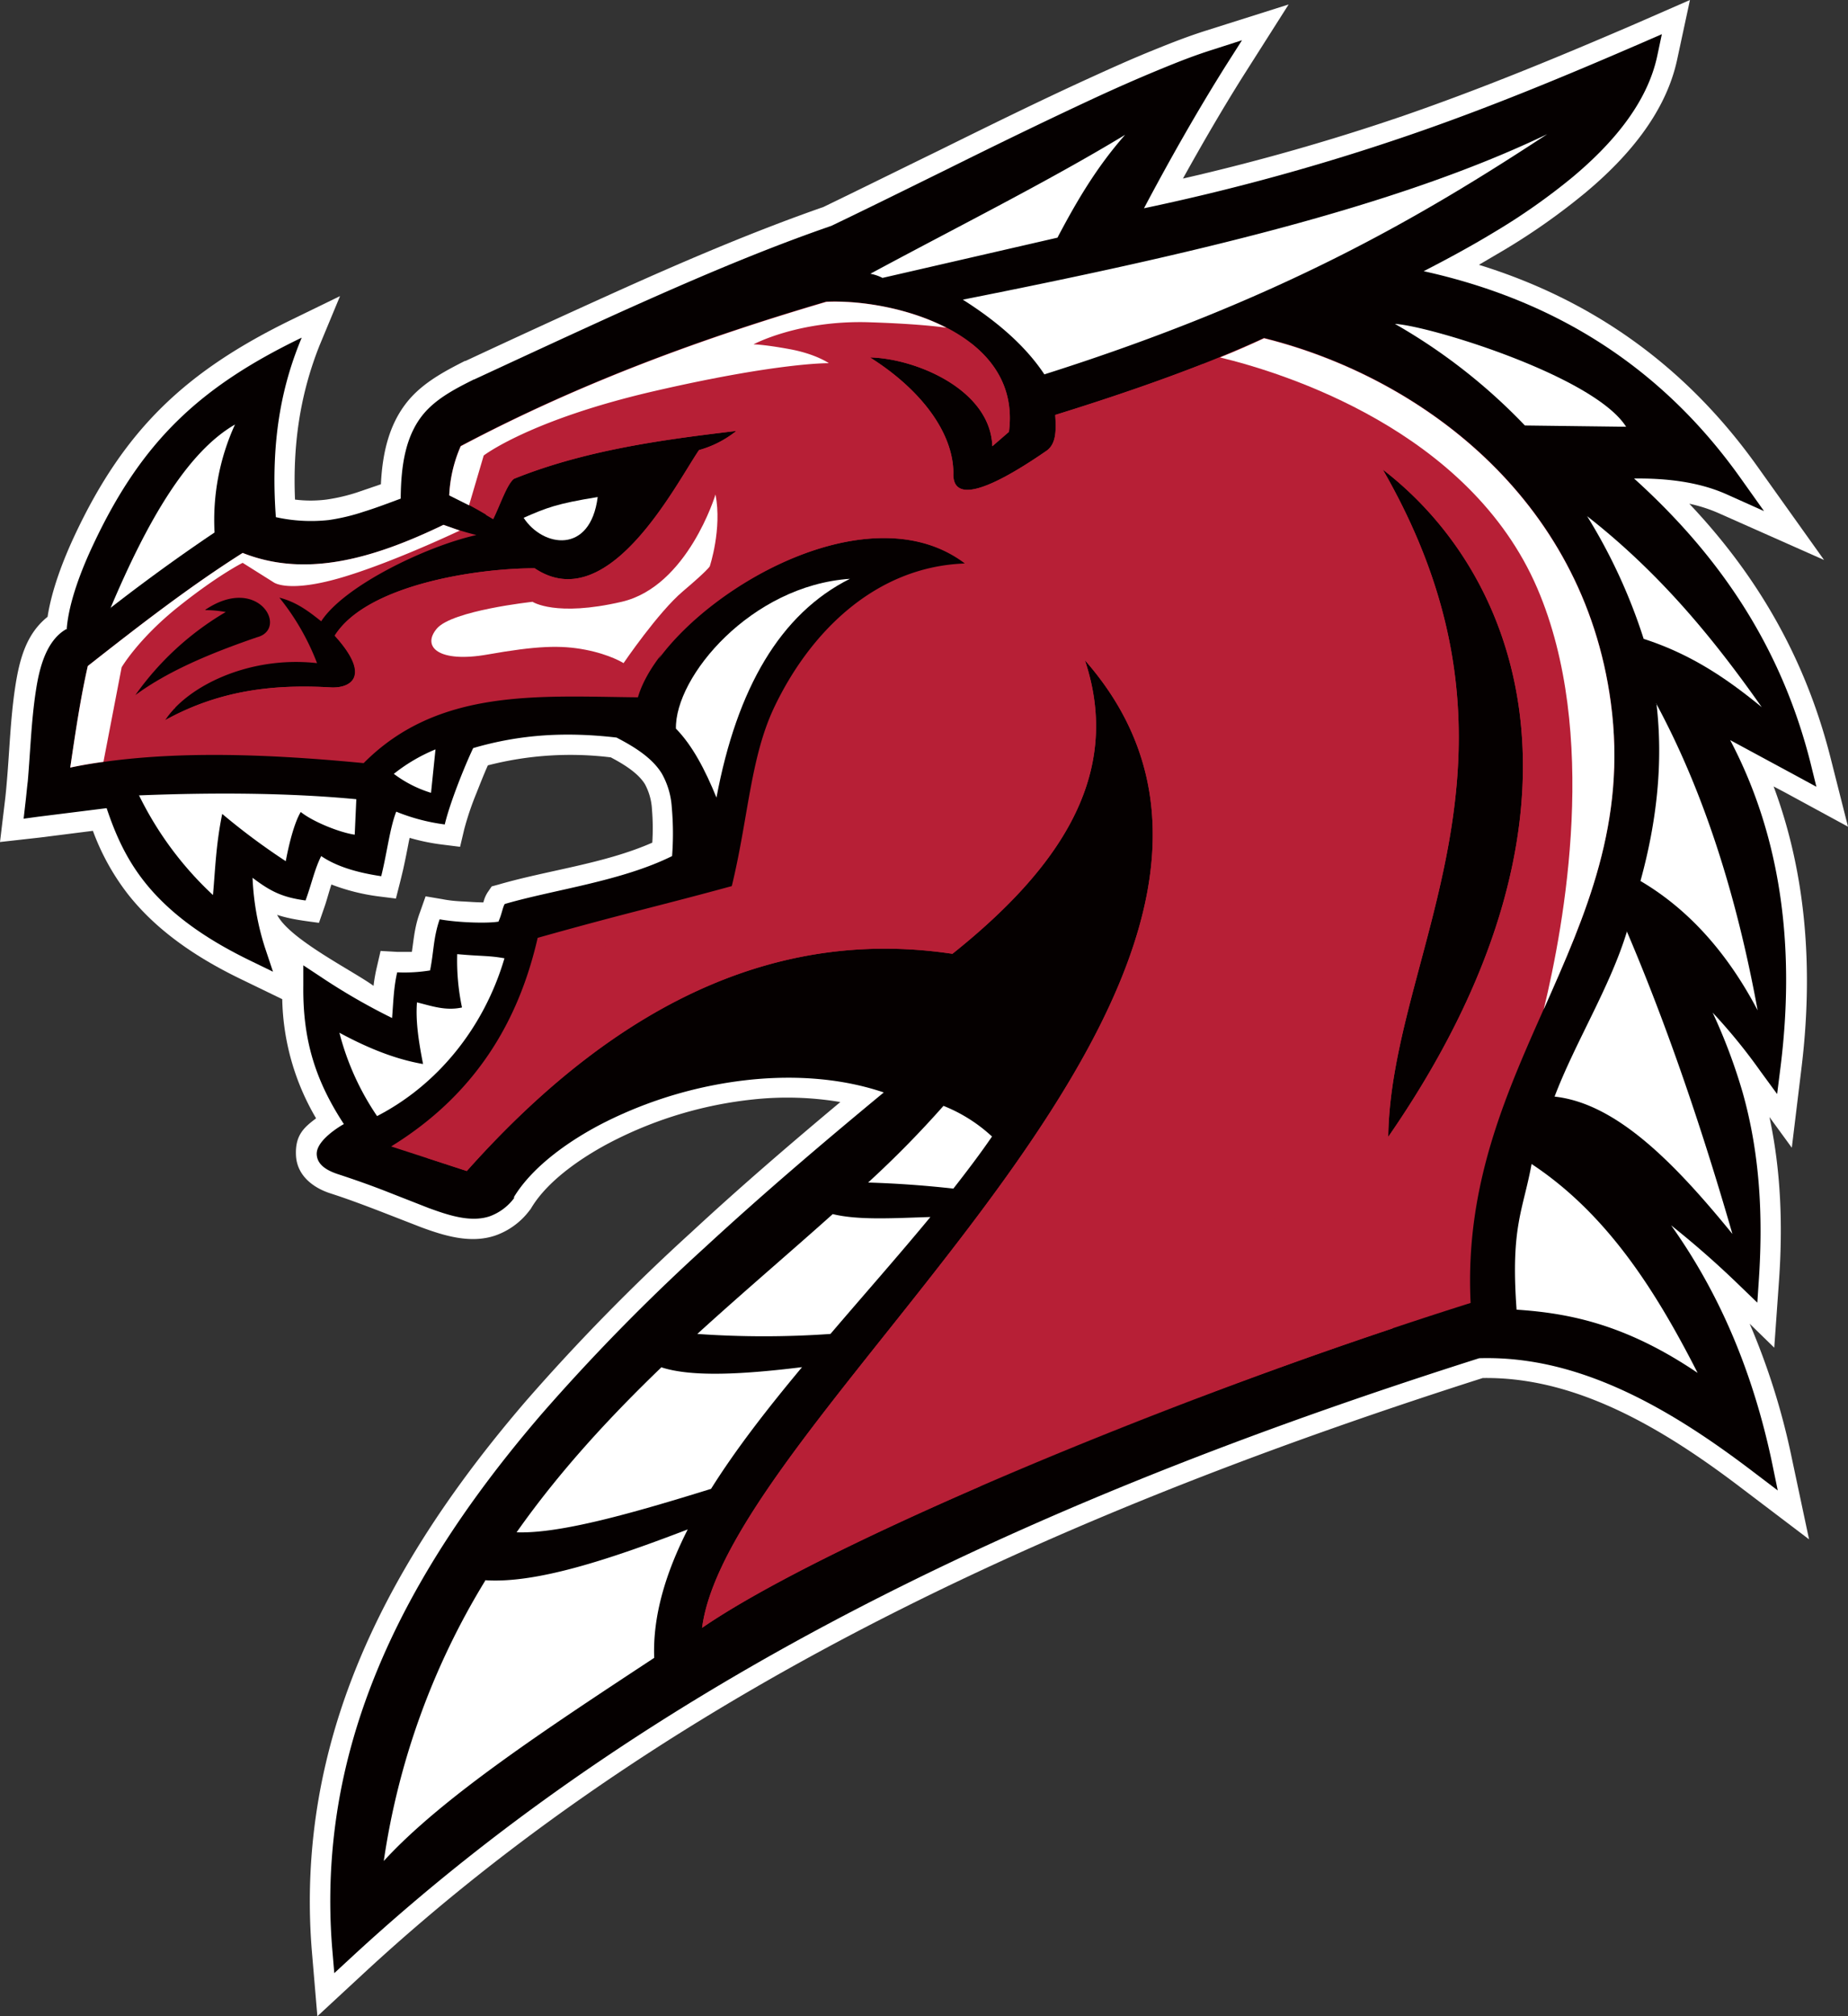 <svg id="Layer_1" data-name="Layer 1" xmlns="http://www.w3.org/2000/svg" viewBox="0 0 578.8 631.2"><rect x="0" y="0" width="578.8" height="631.2" fill="#333333" stroke="none"/><title>Dragon363_3c</title><path d="M-172.4-7a50.2,50.2,0,0,1,1-5.7l1.2-5.2,5.3.3h4.5c.6-4.1.9-8,2.5-12.3l1.8-5.1,5.3.9c2,.4,4.1.6,6.2.7s4.3.3,6.6.3a10.3,10.3,0,0,1,1.3-3.1l1.3-1.9,2.2-.6c15.5-4.5,33.1-6.5,48.1-13.1a71,71,0,0,0-.1-10.4,18.7,18.7,0,0,0-2.2-7.9c-2.2-3.6-6.9-6.4-10.7-8.4a103.7,103.7,0,0,0-38.5,2.5c-1.3,2.9-2.5,6-3.7,9A91.1,91.1,0,0,0-144-56l-1.3,5.5-5.6-.7a64.8,64.8,0,0,1-10.2-2.1l-.2.9c-.6,3.1-1.2,6.2-1.9,9.3l-.8,3.3-1.4,5.5L-171-35a63.8,63.8,0,0,1-14.6-3.7c-.8,2.4-1.4,4.8-2.2,7.1l-1.7,4.9c-4.4-.6-8.9-1.1-13.1-2.5,3.9,7.7,23.9,17.6,30.3,22.3M-197-159.2a39.4,39.4,0,0,0,9.8,0,56.6,56.6,0,0,0,9.8-2.3l7.3-2.5c.5-10.3,2.8-20.5,10.3-28.1,4.6-4.6,10.3-7.6,16-10.5h.2q22.7-10.6,45.5-20.9c21.9-9.9,44-19.4,66.6-27.3,12-5.8,23.9-11.7,35.8-17.5,15.4-7.6,30.8-15.2,46.3-22.3,6.8-3.1,13.6-6.2,20.5-9s11.5-4.6,17.5-6.5l25.6-8.1L99.9-291.7c-6.6,10.5-12.8,21.2-18.8,32A688.2,688.2,0,0,0,150-279.3c24.6-8.5,48.6-18.4,72.5-28.7l17.4-7.6L235.9-297c-3.6,16.9-15.7,30.8-28.6,41.6a203.9,203.9,0,0,1-25.5,18l-8,4.7c35.6,11,64.8,31.7,87.2,63.1l20.9,29.3L249-154.9a47,47,0,0,0-9.3-3c21.3,22.5,36.3,48.3,44.2,79.4l5.5,21.7L269.7-67.5l-3.6-1.9c10.5,28.1,12.4,58.3,8.7,88.4l-3,24.7-7-9.6c3.6,16.8,4.2,33.9,3,51.1l-1.5,21.1-7.7-7.5a219.5,219.5,0,0,1,13.1,41.6l5.5,25.9-21.1-16c-19.7-15-43-29.9-67.9-33.6a80.4,80.4,0,0,0-13.2-.9C48.5,156.2-76.6,210.8-175.2,301.9L-190,315.6l-1.7-20.1a189.4,189.4,0,0,1,4.3-58.9c10-43,34.4-80.7,62.9-113.8A640.8,640.8,0,0,1-72.8,70.1c15.1-14,30.7-27.4,46.6-40.7a100.3,100.3,0,0,0-27.4-.8A125.5,125.5,0,0,0-97,41.4c-9.1,4.6-20.5,12.1-25.9,21l-.3.5-.4.5a22.8,22.8,0,0,1-10.7,7.8c-7.7,2.6-15.9.1-23.2-2.6l-12.6-4.9c-5.2-2-10.5-4-15.8-5.7s-10.5-5.5-10.8-11.9,2.6-8.8,6.3-11.6A76.3,76.3,0,0,1-201-2.8l-13.2-6.4c-13.2-6.4-25.8-14.7-35-26.3a73.7,73.7,0,0,1-11.1-20l-16.6,2.1L-289.4-52l1.5-12.5c.3-2.4.5-4.7.7-7.1.8-9.5,1.1-19.1,2.5-28.5s3.6-17.1,10.2-22.4c1.3-8.5,4.9-17.8,8.4-25.3,15.7-33.6,35.1-51.7,68.2-67.8l15-7.3-6.4,15.4C-195.6-191.7-197.7-175.9-197-159.2Z" transform="translate(289.4 315.6)" style="fill:#fff;fill-rule:evenodd"/><path d="M-268.5-118.8c.7-8.6,4.8-18.9,8.3-26.3,15.2-32.4,33.4-49.4,65.3-64.8-5.5,13.2-10,30.5-8.1,56.2a50.8,50.8,0,0,0,16.6.9,62.7,62.7,0,0,0,10.9-2.6c3.9-1.2,7.8-2.7,11.6-4.1.1-10,1.3-20.8,8.6-28.1,4-4,9.3-6.7,14.3-9.2h.1c15.1-7,30.2-14,45.4-20.9,21.8-9.8,43.9-19.4,66.5-27.2,12.1-5.8,24.2-11.8,36.2-17.7,15.3-7.6,30.7-15.1,46.2-22.3,6.7-3.1,13.5-6.1,20.3-8.9s11.2-4.5,16.9-6.3l9-2.9-5.1,8c-9.1,14.5-17.6,29.5-25.6,44.6A699.3,699.3,0,0,0,152-273.3c24.8-8.5,48.9-18.5,72.9-28.9l6.2-2.7-1.4,6.6c-3.2,15.4-14.7,28.2-26.5,38.1a197.9,197.9,0,0,1-24.8,17.4c-7.1,4.3-14.5,8.3-21.9,12.1,40.8,9,74.3,29.7,99.2,64.7l7.4,10.4-11.6-5.2c-8.9-4-19.1-5.1-29.1-5,26.9,24.3,46,52.6,55.2,88.8l1.9,7.7-7-3.8-20-10.8c16.6,31.5,20.2,66.5,15.8,102.1l-1.1,8.7-5.2-7.1A175,175,0,0,0,247,1.4a174.6,174.6,0,0,1,9.4,25c5.4,19.1,6.4,38.6,5.1,58.3l-.5,7.5L255.6,87q-10.4-10.1-21.6-19c15.6,21.9,25.7,46.6,31.5,73.8l1.9,9.2-7.5-5.7c-20.6-15.7-44.7-31-70.8-34.8a86.5,86.5,0,0,0-15.2-.9C46.1,150.2-79.9,205.2-179.5,297.3l-5.2,4.8-.6-7.1a182.6,182.6,0,0,1,4.1-56.9c9.8-42,33.7-78.8,61.5-111.1A635.1,635.1,0,0,1-68.5,74.8c18.1-16.7,36.9-32.7,55.9-48.4-13.3-4.5-27.8-5.4-41.7-4A132.3,132.3,0,0,0-99.9,35.7c-10.3,5.2-22.4,13.4-28.5,23.4v.4a16.6,16.6,0,0,1-7.7,5.7c-6.1,2-13.2-.5-19-2.6l-12.5-4.9c-5.3-2.1-10.7-4-16.2-5.8-2.9-1-6.3-2.7-6.4-6.2s4.7-7.1,7.8-9l.7-.4c-8.9-13.6-12.9-26.3-12.7-43.3v-6.4l5.3,3.5a196.9,196.9,0,0,0,22.5,13c.4-5,.5-9.6,1.6-14.3a50.1,50.1,0,0,0,10.3-.6c1.2-6,1-10.2,3-16,6.1,1.1,15.6,1.3,18.5.7v-.2c.9-1.9,1.3-4.5,1.9-5.3,15.4-4.5,36.5-7.1,52.4-15A92.5,92.5,0,0,0-79-62.9a24.6,24.6,0,0,0-3.1-10.5c-3.1-5.1-9-8.6-14.2-11.3-15.6-1.8-29.9-1.1-44.9,3.3-2.8,5.9-7.3,17.2-8.9,23.9a61.1,61.1,0,0,1-15.2-4c-2,5.1-2.9,13-4.7,20.2-8.8-1.3-14.7-3.5-18.8-6.3-2.1,4.2-2.9,8.4-4.9,13.9-7.3-1-10.9-2.8-16.6-7.1a82.9,82.9,0,0,0,3.8,21.6l2.6,7.8-7.4-3.6c-12.3-6-24.3-13.7-32.9-24.6-5.6-7.1-9-14.6-11.8-23l-21.6,2.7-4.4.6.5-4.4c.3-2.4.5-4.9.8-7.3.8-9.3,1.1-18.9,2.5-28.1,1-6.7,3-15.6,9.3-19.4l.6-.3" transform="translate(289.4 315.6)" style="fill:#050000;fill-rule:evenodd"/><path d="M-254.8-125.2c11.4-27,23.9-48.8,39-57.5a71.9,71.9,0,0,0-6.4,33.8c-11.9,8-22.8,16-32.7,23.7" transform="translate(289.4 315.6)" style="fill:#fff;fill-rule:evenodd"/><path d="M143.7-168.6c45.3,34.9,69.7,110.6,1.7,208.9.8-57.5,50.4-118.5-1.7-208.9M-267.4-75.3c1.6-10.8,3.2-21.7,5.5-31.8,15.9-12.5,31.9-24.9,48.5-35.4,19.2,7.6,39.7,2.4,62.9-8.8a97.9,97.9,0,0,0,10.3,3.2c-15.7,3.5-41.4,15.9-48.6,27-3.8-3-7.6-6-13.1-7.4a75.8,75.8,0,0,1,11.8,20.5c-21.3-2.4-40.8,7.3-47.6,17.9,17.5-9.7,34.8-11.3,52-10.3,5.9.3,13-3.2,1.2-16.2,9.9-15.8,44.1-21.1,62.6-21.1,23.1,15.5,44.2-26.3,51.5-37a32.6,32.6,0,0,0,11.7-6c-20.7,2.5-46.4,5.6-69.7,15-2.2,1.7-4.4,8.4-6.5,12.6a135.7,135.7,0,0,0-13.8-7.5,43.1,43.1,0,0,1,3.6-15.4c37.8-20,76.1-33.9,114.5-45.2,21.7-.8,61.3,9.8,57.2,40.8l-5.2,4.5c-.6-17.8-24.1-27.5-38.3-27.8,16,10.1,26,23.5,26.1,36.1-.4,8.8,9.2,6.9,29.2-6.9,3.1-2.2,3-6.6,2.7-11.2,25-7.7,47.1-15.7,65.4-24.1,48,11.9,99.9,49.4,108.6,114,9.8,72.8-47.6,112.8-43.9,188.1C79,121.3-30.6,167.4-69.5,194c8.9-68.5,204.7-206.4,119.9-302.9C62.4-72.9,42.2-43.6,8.9-17-42.4-24.7-93.2-5.1-143.2,51l-23.7-7.7c26-16,39.8-38.6,45.9-65.3,27-7.6,38.5-10.1,60.8-16.2,5.2-21.4,5.8-40.2,13.3-56,11.3-23.7,31.8-44,59.7-45-33.2-25.1-94.6,14.9-102.4,41.9-30.9-.3-62.5-3-85.9,20.6C-208.7-79.9-240.2-80.8-267.4-75.3Z" transform="translate(289.4 315.6)" style="fill:#b71f36;fill-rule:evenodd"/><path d="M92.7-203.7q7.2-2.9,13.8-6c48,11.9,99.9,49.4,108.6,114,5.1,37.6-7.9,66.5-21,96.1,6.5-26.8,17.4-86.6-2-131.8-21.2-49.4-79.4-67.5-99.4-72.3" transform="translate(289.4 315.6)" style="fill:#fff;fill-rule:evenodd"/><path d="M-142.5-157.4l-6.2-3.1a43.1,43.1,0,0,1,3.6-15.4c37.8-20,76.1-33.9,114.5-45.2C-20-221.6-5-219.2,7-213c-4.2-.6-11.7-1.3-23.8-1.7-22.3-.8-36.6,6.9-36.6,6.9s3.1,0,11.3,1.5,12.3,4.4,12.3,4.4-15.4-.3-54.5,8.7S-137.9-173-137.9-173ZM-267.4-75.3c1.6-10.8,3.2-21.7,5.5-31.8,15.9-12.5,31.9-24.9,48.5-35.4,19.2,7.6,39.7,2.4,62.9-8.8l5.1,1.8c-7.9,3.7-23.5,10.6-36,14.4-17.7,5.4-22.3,1.8-22.3,1.8l-9.7-6.1s-7.7,3.8-20.2,13.8-17.7,18.9-17.7,18.9L-257-77.1Q-262.3-76.4-267.4-75.3Z" transform="translate(289.4 315.6)" style="fill:#fff;fill-rule:evenodd"/><path d="M143.7-168.6c45.3,34.9,69.7,110.6,1.7,208.9.8-57.5,50.4-118.5-1.7-208.9M14.6-208.2c8.3,6.4,13.6,15.5,12,27.8l-5.2,4.5c-.6-17.8-24.1-27.5-38.3-27.8,16,10.1,26,23.5,26.1,36.1-.4,8.8,9.2,6.9,29.2-6.9,3.1-2.2,3-6.6,2.7-11.2,16.7-5.2,32.2-10.5,46.1-15.9,15.8,4.1,46.6,14.2,73.3,36.6,37.9,31.7,48.1,99.3,27.6,146.4-14.2,32.7-31.9,88.1-41.4,118.9-20.1,6.7-40.6,14-60.7,21.6,8.6-16.4,23.8-46.7,34.5-96.6,16.4-75.8-16.4-105.4-16.4-105.4s1,45-33.8,113.6C47,79.9,27.7,125.1,17.6,149.7c-38,16.5-69.7,32.3-87.1,44.3,8.9-68.5,204.7-206.4,119.9-302.9C62.4-72.9,42.2-43.6,8.9-17-42.4-24.7-93.2-5.1-143.2,51l-12.5-4.1a136.9,136.9,0,0,0,18.8-17.3C-125.1,16.3-112.3-16-112.3-16l63-16.4s3.1-45.6,24.1-76.3,43.5-29.7,43.5-29.7-1.5-.3-6.2-.8h.9c-28.5-21.6-77.8,4.9-96.1,29.9,4.8-8.7,13.2-21.2,25.2-30C-37.9-154.2-12.3-159-12.3-159l6.9-20.2s1.3-8.2-2-15.1-14.1-11.8-14.1-11.8,6.4-3.1,18.4-1a40.5,40.5,0,0,1,20,10l-.5-5.6A15.7,15.7,0,0,0,14.6-208.2Z" transform="translate(289.4 315.6)" style="fill:#b71f36;fill-rule:evenodd"/><path d="M-249.8-93.8s3.6-7.9,19.5-16.4,23-12.5,23-12.5-3.3-6.7-13.1-5.4-16.1,5.9-23,17.4-6.4,16.9-6.4,16.9m15.2-.2a25.9,25.9,0,0,0-3.2,3.9c17.5-9.7,34.8-11.3,52-10.3,5.9.3,13-3.2,1.2-16.2,9.9-15.8,44.1-21.1,62.6-21.1,23.1,15.5,44.2-26.3,51.5-37a32.6,32.6,0,0,0,11.7-6c-20.7,2.5-46.4,5.6-69.7,15-2.2,1.7-4.4,8.4-6.5,12.6l-2.2-1.3,5-15.5c22-11.4,64.1-14.3,90.3-19.5,0,0,0,6.9-11.3,15.6s-15.1,8.4-15.1,8.4-6.1,23.3-26.4,32.5-28.9,1.8-28.9,1.8-16.4,1.5-29.9,7.9-9,13.8-2.3,16.4,21.8-1.8,35.8-2,22,3.3,22,3.3-16.6-1.5-39.2,2.6a128.9,128.9,0,0,0-39.2,14.1s-14.1-4.1-33.8-2.6-32.5,3.8-32.5,3.8A38.6,38.6,0,0,1-234.5-93.9Z" transform="translate(289.4 315.6)" style="fill:#b71f36;fill-rule:evenodd"/><path d="M12.2-221.8c69.1-13.7,135.1-28.8,183-51.8-39.8,26.1-83.7,51.8-157.5,75.2-5.5-8.3-13.9-16-25.4-23.3m135.3,7.5c11.1.7,62.3,16.4,72.3,32.2l-31.7-.4A178.6,178.6,0,0,0,147.5-214.2ZM207.7-154c23,18,39.7,38.5,54.7,59.8-10.5-8.6-21.8-16.5-37-21.4A172.7,172.7,0,0,0,207.7-154Zm21.7,58.6c2.2,18.5.1,37.1-5,55.6C239.7-30.8,251.8-17,261.1.7,254.4-35.9,244-68.2,229.3-95.4Zm-9.2,71.3c-5.3,17.5-16.2,34.7-22.7,51.8,19.4,2.1,37.7,20.9,55.7,43C242.8,34.7,231.8,3.3,220.1-24.1ZM190.3,48.8c-2.7,14.7-6.6,19.6-4.7,45.6,16.7,1.1,34.4,4.7,56.7,19.8C229.1,88.3,213.9,64.4,190.3,48.8ZM-16.8-229.9c26.9-14.5,55.9-29,79.8-43.5-9.1,10.3-15.4,21.2-21.2,32.2L-13-228.6A14,14,0,0,0-16.8-229.9Z" transform="translate(289.4 315.6)" style="fill:#fff;fill-rule:evenodd"/><path d="M-245.8-66.6c25.1-1,48-.7,68,1.2l-.5,11.1c-4.4-.6-12.9-3.9-16.9-7.1-1.9,3.1-3.6,9.5-4.7,15.4a207.3,207.3,0,0,1-19.9-14.8c-2,9.7-2.2,17.8-2.9,25.4a106.6,106.6,0,0,1-23.2-31.3" transform="translate(289.4 315.6)" style="fill:#fff;fill-rule:evenodd"/><path d="M-166.1-73.3A53.7,53.7,0,0,1-153-81l-1.4,13.6a37.6,37.6,0,0,1-11.6-5.9" transform="translate(289.4 315.6)" style="fill:#fff;fill-rule:evenodd"/><path d="M-77.7-87.5c5.2,5.3,9.2,13,12.7,21.6,6.4-34.2,20-57.6,41.8-68.5-30.9,2.1-54.9,30.6-54.5,47" transform="translate(289.4 315.6)" style="fill:#fff;fill-rule:evenodd"/><path d="M-171.3,33.8A83.2,83.2,0,0,1-183.1,7.7c9.6,5.2,18.1,8.4,26.2,9.8-1.2-6.2-2.4-13.1-1.9-19.3,4.8,1.2,9,2.7,14.1,1.6a71,71,0,0,1-1.5-16.7c7.5.7,9.8.4,14.8,1.3-6.4,21.7-20.9,39.6-39.9,49.4" transform="translate(289.4 315.6)" style="fill:#fff;fill-rule:evenodd"/><path d="M-137.4,179.2A232.1,232.1,0,0,0-169.2,267c18.4-20.1,51.6-41.8,84.7-63.6-.5-13.1,3.6-26.6,10.5-40.2-24.3,9.3-47.3,17-63.5,15.9m55.3-66.7c-16.1,15.5-31.8,32.4-45.4,51.7,13.7.5,36.7-6.1,60.9-13.6,7.9-12.6,17.9-25.4,28.5-38.1C-56.1,114.6-72.4,115.6-82.1,112.5Zm53.6-47.9C-42,76.5-56.5,88.8-71,102a297.3,297.3,0,0,0,41.7,0C-18.8,89.7-8,77.5,2,65.4-8.8,65.7-20.3,66.5-28.5,64.5ZM6.1,30.6a318.1,318.1,0,0,1-23.6,24c9.8.3,18.6,1,26.7,1.9,4.3-5.5,8.4-10.9,12.1-16.3A48.8,48.8,0,0,0,6.1,30.6Z" transform="translate(289.4 315.6)" style="fill:#fff;fill-rule:evenodd"/><path d="M-225.1-124.7c16.6-11.2,26.2,6,16.2,8.6-14.3,4.9-27.8,10.5-38.1,18.1a91.1,91.1,0,0,1,28.3-26,35.8,35.8,0,0,0-6.4-.6" transform="translate(289.4 315.6)" style="fill:#050000;fill-rule:evenodd"/><path d="M-125.4-153.5c7.1-3.1,10.2-4.4,23.2-6.5-2.3,18.1-17.2,15.7-23.2,6.5" transform="translate(289.4 315.6)" style="fill:#fff;fill-rule:evenodd"/><path d="M-65.3-160.8S-74-132-94.7-127.2s-27.9,0-27.9,0-25.2,2.7-30,8.4.6,10.8,15.9,8.1,22.8-3,30.6-1.5,12,4.2,12,4.2,10.8-15.9,18.6-22.5,8.4-7.8,8.4-7.8,3.9-11.7,1.8-22.5" transform="translate(289.4 315.6)" style="fill:#fff;fill-rule:evenodd"/></svg>